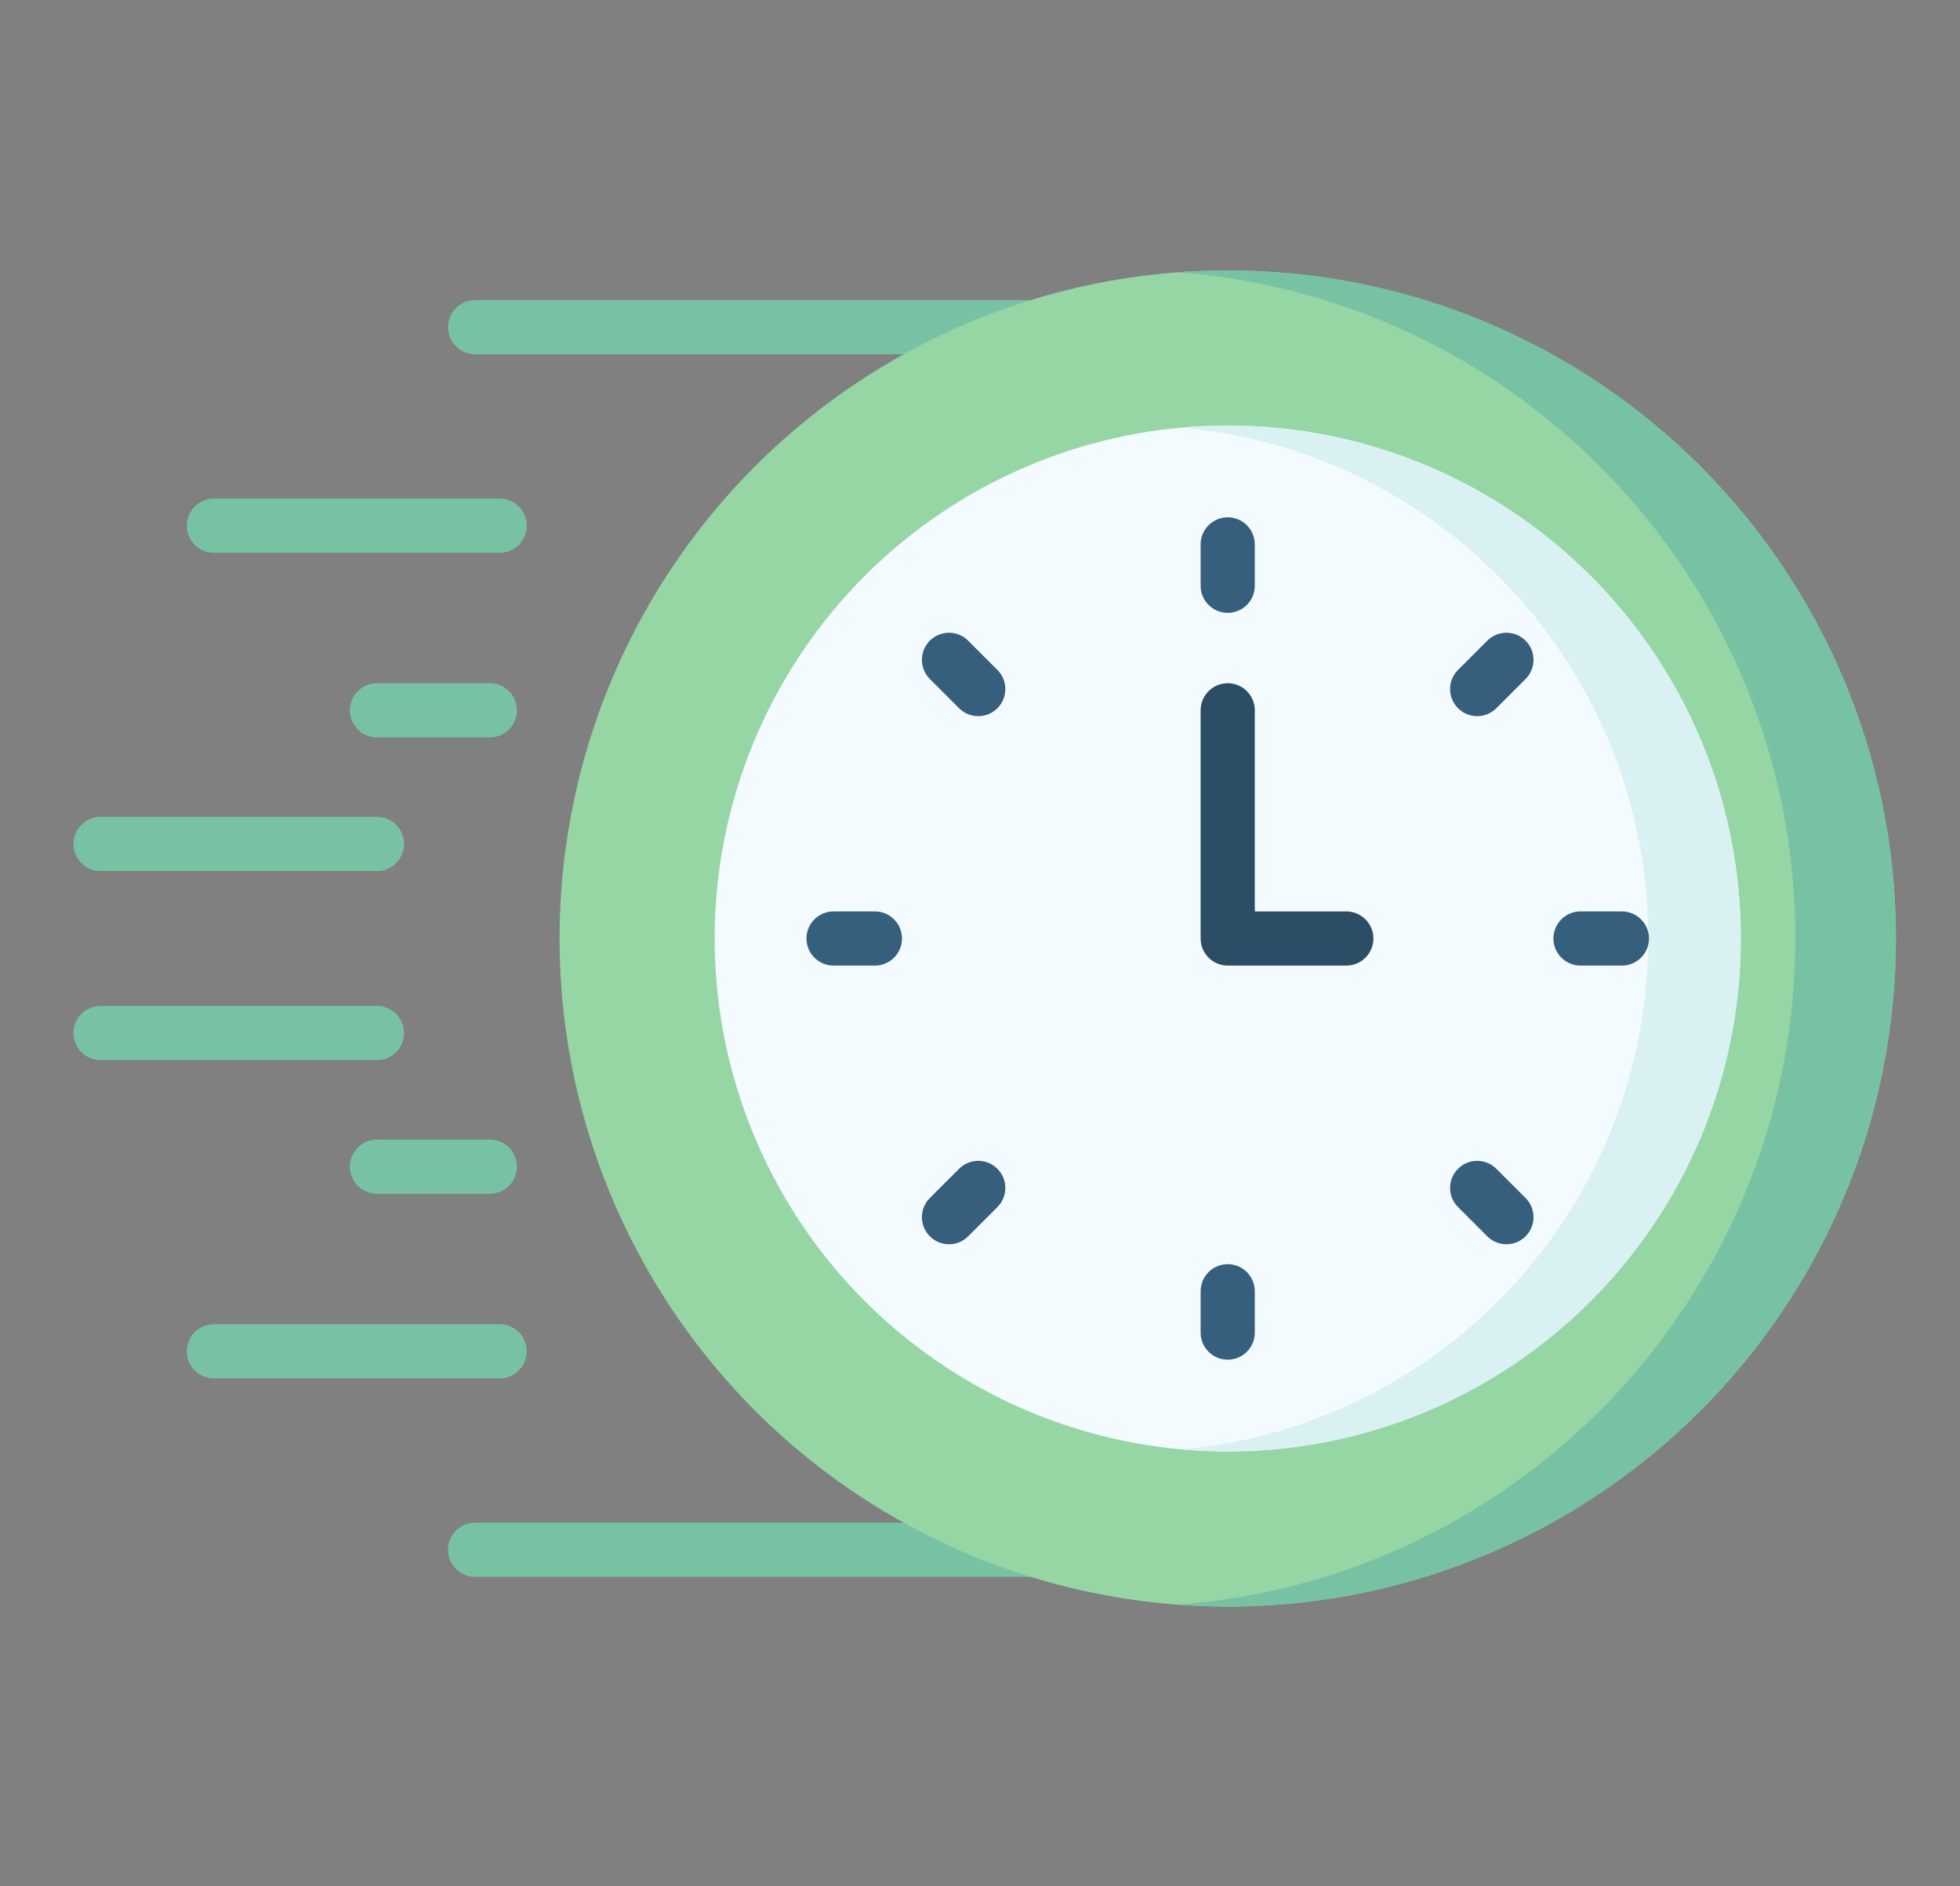 <?xml version="1.0" encoding="UTF-8"?>
<svg width="80px" height="77px" viewBox="0 0 80 77" version="1.1" xmlns="http://www.w3.org/2000/svg" xmlns:xlink="http://www.w3.org/1999/xlink">
    <rect x="0" y="0" width="80" height="77" fill="#808080" stroke="none"/>
    <title>510ab66c-ffc9-43fc-a2a0-a3fabbd33939@1.00x</title>
    <g id="⚛️-Symbols" stroke="none" stroke-width="1" fill="none" fill-rule="evenodd">
        <g id="Ilustraciones-/-Logros-/-Categoria-/-Trabajo-Productividad" fill-rule="nonzero">
            <g id="010-fast-time" transform="translate(3, 11)">
                <g id="Group" transform="translate(0, 1.162)" fill="#78C2A4">
                    <path d="M39.049,2.3 L16.392,2.3 C15.782,2.3 15.287,1.805 15.287,1.194 C15.287,0.584 15.782,0.089 16.392,0.089 L39.049,0.089 C39.66,0.089 40.155,0.584 40.155,1.194 C40.155,1.805 39.66,2.3 39.049,2.3 Z" id="Path"></path>
                    <path d="M17.393,10.405 L5.731,10.405 C5.12,10.405 4.625,9.91 4.625,9.3 C4.625,8.689 5.121,8.194 5.731,8.194 L17.393,8.194 C18.004,8.194 18.499,8.689 18.499,9.3 C18.499,9.91 18.004,10.405 17.393,10.405 Z" id="Path"></path>
                    <path d="M16.993,17.94 L12.387,17.94 C11.776,17.94 11.281,17.445 11.281,16.835 C11.281,16.224 11.776,15.729 12.387,15.729 L16.994,15.729 C17.604,15.729 18.099,16.224 18.099,16.835 C18.099,17.445 17.604,17.94 16.993,17.94 Z" id="Path"></path>
                    <path d="M12.387,23.397 L1.106,23.397 C0.495,23.397 -1.41937289e-15,22.902 -1.41937289e-15,22.292 C-1.41937289e-15,21.681 0.495,21.186 1.106,21.186 L12.387,21.186 C12.997,21.186 13.492,21.681 13.492,22.292 C13.492,22.902 12.997,23.397 12.387,23.397 Z" id="Path"></path>
                    <path d="M40.523,52.212 L16.392,52.212 C15.782,52.212 15.287,51.717 15.287,51.106 C15.287,50.495 15.782,50 16.392,50 L40.523,50 C41.134,50 41.629,50.495 41.629,51.106 C41.629,51.717 41.134,52.212 40.523,52.212 Z" id="Path"></path>
                    <path d="M17.393,44.107 L5.731,44.107 C5.12,44.107 4.625,43.612 4.625,43.001 C4.625,42.39 5.121,41.895 5.731,41.895 L17.393,41.895 C18.004,41.895 18.499,42.39 18.499,43.001 C18.499,43.612 18.004,44.107 17.393,44.107 Z" id="Path"></path>
                    <path d="M16.993,36.572 L12.387,36.572 C11.776,36.572 11.281,36.077 11.281,35.466 C11.281,34.855 11.776,34.36 12.387,34.36 L16.994,34.36 C17.604,34.36 18.099,34.855 18.099,35.466 C18.099,36.077 17.604,36.572 16.993,36.572 Z" id="Path"></path>
                    <path d="M12.387,31.115 L1.106,31.115 C0.495,31.115 -1.41937289e-15,30.62 -1.41937289e-15,30.009 C-1.41937289e-15,29.399 0.495,28.903 1.106,28.903 L12.387,28.903 C12.997,28.903 13.492,29.398 13.492,30.009 C13.492,30.62 12.997,31.115 12.387,31.115 Z" id="Path"></path>
                </g>
                <circle id="Oval" fill="#95D6A4" cx="47.111" cy="27.312" r="27.272"></circle>
                <path d="M47.111,0.041 C46.42,0.041 45.736,0.067 45.059,0.117 C59.162,1.166 70.279,12.941 70.279,27.312 C70.279,41.684 59.162,53.459 45.059,54.508 C45.736,54.558 46.42,54.584 47.111,54.584 C62.173,54.584 74.383,42.374 74.383,27.312 C74.383,12.251 62.173,0.041 47.111,0.041 Z" id="Path" fill="#78C2A4"></path>
                <circle id="Oval" fill="#F4FBFF" cx="47.111" cy="27.312" r="20.941"></circle>
                <path d="M47.111,6.371 C46.474,6.371 45.844,6.401 45.221,6.457 C55.901,7.413 64.272,16.384 64.272,27.312 C64.272,38.241 55.901,47.212 45.221,48.168 C45.844,48.223 46.474,48.253 47.111,48.253 C58.676,48.253 68.052,38.878 68.052,27.312 C68.052,15.747 58.676,6.371 47.111,6.371 L47.111,6.371 Z" id="Path" fill="#DAF1F4"></path>
                <g id="Group" transform="translate(29.782, 10.024)" fill="#365E7D">
                    <path d="M17.329,3.994 C16.718,3.994 16.223,3.499 16.223,2.888 L16.223,1.2 C16.223,0.589 16.718,0.094 17.329,0.094 C17.94,0.094 18.434,0.589 18.434,1.2 L18.434,2.888 C18.434,3.499 17.94,3.994 17.329,3.994 Z" id="Path"></path>
                    <path d="M27.511,8.211 C27.228,8.211 26.945,8.103 26.729,7.888 C26.297,7.456 26.297,6.755 26.729,6.324 L27.923,5.13 C28.355,4.698 29.055,4.698 29.487,5.13 C29.918,5.562 29.918,6.262 29.487,6.694 L28.293,7.888 C28.077,8.103 27.794,8.211 27.511,8.211 L27.511,8.211 Z" id="Path"></path>
                    <path d="M33.417,18.394 L31.729,18.394 C31.118,18.394 30.623,17.899 30.623,17.288 C30.623,16.677 31.118,16.183 31.729,16.183 L33.417,16.183 C34.028,16.183 34.523,16.677 34.523,17.288 C34.523,17.899 34.028,18.394 33.417,18.394 Z" id="Path"></path>
                    <path d="M28.705,29.77 C28.422,29.77 28.139,29.662 27.923,29.446 L26.729,28.253 C26.297,27.821 26.297,27.121 26.729,26.689 C27.161,26.257 27.861,26.257 28.293,26.689 L29.487,27.882 C29.918,28.314 29.918,29.014 29.487,29.446 C29.271,29.662 28.988,29.77 28.705,29.77 Z" id="Path"></path>
                    <path d="M17.329,34.482 C16.718,34.482 16.223,33.987 16.223,33.376 L16.223,31.689 C16.223,31.078 16.718,30.583 17.329,30.583 C17.94,30.583 18.434,31.078 18.434,31.689 L18.434,33.376 C18.434,33.987 17.94,34.482 17.329,34.482 Z" id="Path"></path>
                    <path d="M5.953,29.77 C5.67,29.77 5.387,29.662 5.171,29.446 C4.739,29.014 4.739,28.314 5.171,27.882 L6.364,26.689 C6.796,26.257 7.496,26.257 7.928,26.689 C8.36,27.121 8.36,27.821 7.928,28.253 L6.735,29.446 C6.519,29.662 6.236,29.77 5.953,29.77 L5.953,29.77 Z" id="Path"></path>
                    <path d="M2.928,18.394 L1.241,18.394 C0.63,18.394 0.135,17.899 0.135,17.288 C0.135,16.677 0.63,16.183 1.241,16.183 L2.928,16.183 C3.539,16.183 4.034,16.677 4.034,17.288 C4.034,17.899 3.539,18.394 2.928,18.394 Z" id="Path"></path>
                    <path d="M7.146,8.211 C6.863,8.211 6.58,8.103 6.364,7.888 L5.171,6.694 C4.739,6.262 4.739,5.562 5.171,5.13 C5.603,4.698 6.303,4.698 6.735,5.13 L7.928,6.324 C8.36,6.755 8.36,7.456 7.928,7.888 C7.712,8.103 7.429,8.211 7.146,8.211 L7.146,8.211 Z" id="Path"></path>
                </g>
                <path d="M51.951,28.418 L47.111,28.418 C46.5,28.418 46.005,27.923 46.005,27.312 L46.005,17.997 C46.005,17.386 46.5,16.891 47.111,16.891 C47.722,16.891 48.217,17.386 48.217,17.997 L48.217,26.207 L51.951,26.207 C52.562,26.207 53.057,26.702 53.057,27.312 C53.057,27.923 52.562,28.418 51.951,28.418 Z" id="Path" fill="#2B4D66"></path>
            </g>
        </g>
    </g>
</svg>